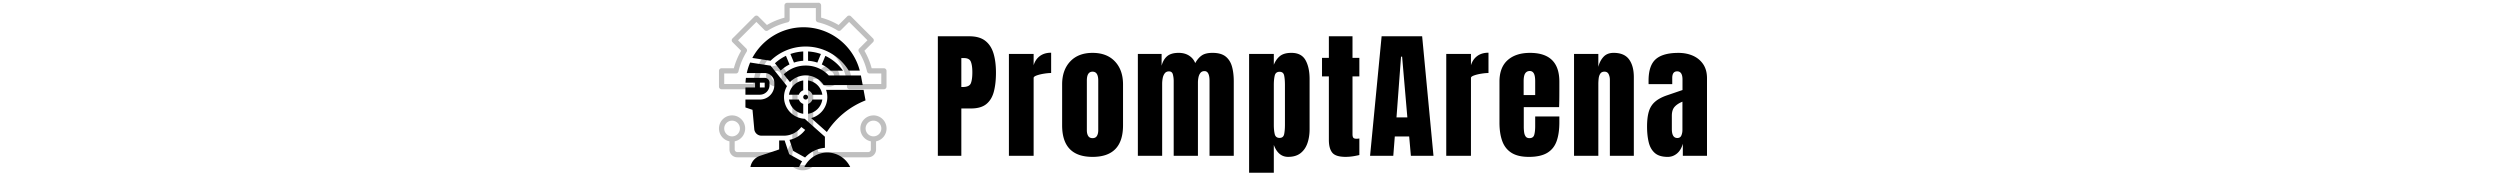 <svg xmlns="http://www.w3.org/2000/svg" xml:space="preserve" width="1500" height="116" data-id="lg_jUGyU5UH9TwiFDkjCa" data-version="1" viewBox="0 0 1500 116"><g data-padding="20"><g transform="translate(10 1.763)scale(.97)"><g opacity=".5"><path d="M536.46 40.401h-7.598q-1.458-5.605-4.487-10.822l5.346-5.346a1.62 1.62 0 0 0 0-2.268L516.064 8.293a1.62 1.62 0 0 0-2.3 0l-5.346 5.346a43.7 43.7 0 0 0-10.822-4.553V1.521a1.62 1.62 0 0 0-.47-1.134c-.308-.324-.729-.55-1.134-.486l-19.44.032a1.62 1.62 0 0 0-1.62 1.62v7.582q-5.637 1.458-10.854 4.504l-5.362-5.346a1.62 1.62 0 0 0-2.268 0L442.791 21.95a1.62 1.62 0 0 0 0 2.3l5.346 5.347a43.7 43.7 0 0 0-4.52 10.805h-7.581a1.62 1.62 0 0 0-1.62 1.62v9.752a1.62 1.62 0 0 0 1.62 1.62h21.238a1.62 1.62 0 0 0 1.62-1.62c0-15.066 12.264-27.345 27.346-27.345s27.345 12.263 27.345 27.345a1.62 1.62 0 0 0 1.62 1.62h21.222a1.62 1.62 0 0 0 1.62-1.62v-9.752a1.62 1.62 0 0 0-1.62-1.62m-1.62 9.752h-18.014c-.842-16.119-14.224-28.965-30.537-28.965s-29.695 12.846-30.537 28.965h-18.063v-6.512h7.225a1.62 1.62 0 0 0 1.588-1.247q1.458-6.383 5.054-12.199a1.62 1.62 0 0 0-.227-2.009L446.21 23.1l11.356-11.356 5.087 5.087a1.62 1.62 0 0 0 2.008.227 40.5 40.5 0 0 1 12.215-5.07 1.62 1.62 0 0 0 1.264-1.588V3.173l16.2-.016v7.21a1.62 1.62 0 0 0 1.263 1.587 40.5 40.5 0 0 1 12.215 5.103 1.62 1.62 0 0 0 2.009-.227l5.087-5.087 11.356 11.34-5.087 5.103a1.62 1.62 0 0 0-.227 2.01 40.5 40.5 0 0 1 5.055 12.198 1.62 1.62 0 0 0 1.587 1.247h7.226Z" opacity=".5"/><path d="M529.98 69.577a8.1 8.1 0 0 0-1.62 16.038v5.006a1.62 1.62 0 0 1-1.62 1.62h-30.91a9.72 9.72 0 0 0-3.094-5.589V46.913h3.467a6.48 6.48 0 1 0 0-3.24h-3.467a3.24 3.24 0 0 0-3.24 3.24v37.811a9.72 9.72 0 0 0-6.48 0V46.881a3.24 3.24 0 0 0-3.24-3.24l-3.467.016a6.48 6.48 0 1 0 0 3.24h3.467v39.755a9.72 9.72 0 0 0-3.078 5.59h-30.942a1.62 1.62 0 0 1-1.62-1.62v-5.023a8.1 8.1 0 1 0-3.24 0v5.022a4.86 4.86 0 0 0 4.86 4.86h30.91a9.72 9.72 0 0 0 19.148 0h30.91a4.86 4.86 0 0 0 4.86-4.86V85.6a8.1 8.1 0 0 0-1.62-16.038m-27.54-27.524a3.24 3.24 0 1 1 0 6.48 3.24 3.24 0 0 1 0-6.48m-32.384 6.48a3.24 3.24 0 1 1 0-6.48 3.24 3.24 0 0 1 0 6.48m-32.384 29.16a4.86 4.86 0 1 1 9.72 0 4.86 4.86 0 0 1-9.72 0m48.6 22.664a6.48 6.48 0 1 1 .016-12.96 6.48 6.48 0 0 1-.016 12.96m43.724-17.82a4.86 4.86 0 1 1 0-9.72 4.86 4.86 0 0 1 0 9.72" opacity=".5"/></g><rect width="525.458" height="97.18" x="79.431" y="-390.071" fill="none" rx="0" ry="0" transform="translate(487.09 409)"/><path d="M584.33 94.54H569.8V20.63h19.53q6.13 0 9.72 2.73t5.15 7.77q1.55 5.04 1.55 12.01 0 6.72-1.3 11.69-1.3 4.98-4.64 7.71t-9.47 2.73h-6.01Zm0-60.43V52h.84q4.12 0 5.04-2.31.93-2.31.93-6.8 0-4.2-.91-6.49-.9-2.29-4.26-2.29Zm44.72 60.43h-15.29V31.55h15.29v7.01q1.09-3.65 3.86-5.71t6.97-2.06v12.56q-1.85 0-4.41.4t-4.49 1.09-1.93 1.53Zm36.45.68q-18.82 0-18.82-19.53V50.41q0-8.9 5-14.21t13.82-5.31q8.86 0 13.85 5.31 5 5.31 5 14.21v25.28q0 19.53-18.85 19.53m0-11.59q1.89 0 2.7-1.37.82-1.36.82-3.46V48.02q0-5.5-3.52-5.5-3.53 0-3.53 5.5V78.8q0 2.1.82 3.46.82 1.37 2.71 1.37m43.05 10.91h-15.03V31.55h14.69v7.3q1.01-3.86 3.45-5.92 2.43-2.05 7.13-2.05 3.78 0 6.45 1.74t3.76 4.6q1.72-3.11 4.05-4.73 2.33-1.61 6.66-1.61 5.25 0 8.08 2.24 2.83 2.25 3.95 6.22 1.11 3.97 1.11 9.17v46.03h-14.99V48.26q0-6.09-3.11-6.09-1.64 0-2.52 1.11-.88 1.12-1.22 2.76-.33 1.63-.33 3.27v45.23h-14.99V48.26q0-1.97-.49-3.95-.48-1.97-2.45-1.97-1.68 0-2.61 1.22-.92 1.22-1.26 3-.33 1.78-.33 3.51Zm69.07 10.49h-15.29V31.55h15.29v6.72q1.38-3.49 3.84-5.44t7.03-1.95q6.18 0 8.72 4.49t2.54 11.76v30.99q0 4.83-1.37 8.71-1.36 3.88-4.28 6.13t-7.62 2.25q-6.13 0-8.86-7.39Zm3.57-21.54q2.35 0 2.83-2.35t.48-5.79V50.74q0-3.49-.48-5.82t-2.83-2.33q-2.44 0-3.01 2.37-.56 2.38-.56 5.78v24.61q0 3.4.56 5.77.57 2.37 3.01 2.37M822 95.21q-6.09 0-8.21-2.58-2.12-2.59-2.12-7.92V45.45h-4.24V33.98h4.24V20.63h14.62v13.35h4.24v11.47h-4.24v35.73q0 1.56.5 2.19t1.93.63q1.01 0 1.81-.17v10.24q-.51.17-3.15.66-2.65.48-5.38.48m29.52-.67h-14.36l7.14-73.91h25.07l7.01 73.91H862.4l-1.05-11.93h-8.9Zm4.79-61.31-2.81 37.58h6.72l-3.24-37.58Zm43.25 61.31h-15.28V31.55h15.28v7.01q1.1-3.65 3.87-5.71t6.97-2.06v12.56q-1.85 0-4.41.4t-4.49 1.09q-1.94.69-1.94 1.53Zm35.78.68q-6.72 0-10.71-2.52t-5.71-7.27q-1.72-4.74-1.72-11.42V48.69q0-8.78 5.04-13.29t13.86-4.51q18.14 0 18.14 17.8v4.58q0 8.31-.17 11.17h-21.84v12.18q0 1.68.21 3.29.21 1.62.95 2.67.73 1.05 2.37 1.05 2.35 0 2.94-2.04t.59-5.31v-6.05h14.95v3.57q0 7.06-1.74 11.82-1.75 4.77-5.88 7.18-4.14 2.42-11.28 2.42m-3.19-46.74v8.48h7.14v-8.48q0-3.4-.84-4.89t-2.52-1.49q-1.81 0-2.79 1.43-.99 1.42-.99 4.95m46.2 46.06h-15.03V31.55h15.03v8.02q.84-3.61 3.13-6.15t6.36-2.54q6.55 0 9.51 4.03t2.96 11.04v48.59h-14.82V47.5q0-1.84-.75-3.42-.76-1.57-2.61-1.57-1.72 0-2.54 1.19-.82 1.2-1.03 2.99-.21 1.78-.21 3.54Zm42.91.68q-5.25 0-8-2.44-2.75-2.43-3.76-6.67-1.01-4.25-1.01-9.62 0-5.75 1.14-9.43 1.13-3.67 3.88-6.02 2.75-2.36 7.58-3.99l9.32-3.19v-6.47q0-5.08-3.31-5.08-3.03 0-3.03 4.11v3.78h-14.61q-.04-.33-.04-.86v-1.2q0-9.4 4.43-13.33 4.43-3.92 14.04-3.92 5.04 0 9.03 1.78 3.99 1.79 6.32 5.27 2.33 3.49 2.33 8.61v48h-14.95v-7.48q-1.09 3.95-3.61 6.05t-5.75 2.1m5.92-11.68q1.85 0 2.52-1.55t.67-3.36V61.08q-3.11 1.26-4.83 3.17t-1.72 5.6v8.11q0 5.58 3.36 5.58M492.232 56.763h6.109a10.43 10.43 0 0 0-8.821-8.82v6.108a4.47 4.47 0 0 1 2.712 2.712m6.109 2.98h-6.11a4.47 4.47 0 0 1-2.711 2.712v6.11a10.43 10.43 0 0 0 8.82-8.822m-10.31-2.98a1.49 1.49 0 1 0 0 2.98 1.49 1.49 0 1 0 0-2.98"/><path d="M501.887 44.397a19.37 19.37 0 0 0-13.857-5.662c-5.14 0-9.923 1.937-13.559 5.41l3.874 4.841a13.35 13.35 0 0 1 20.845 1.818h24.123l-1.117-5.96h-19.877Zm-.447 13.857a13.41 13.41 0 0 1-9.998 12.963l9.7 8.627a50.66 50.66 0 0 1 23.93-19.564l-1.208-6.496h-23.199q.745 2.116.775 4.47M469.018 37.32l3.59 4.5a22.4 22.4 0 0 1 5.439-3.77l-2.205-5.334q-3.725 1.788-6.824 4.62m8.701 22.41a10.43 10.43 0 0 0 8.821 8.82v-6.109a4.47 4.47 0 0 1-2.712-2.712Z"/><path d="M486.54 47.943a10.43 10.43 0 0 0-8.82 8.821h6.108a4.47 4.47 0 0 1 2.712-2.712Zm-11.518 37.101-.402.03h-2.98v5.543l-11.83 3.948a8.88 8.88 0 0 0-5.93 6.9h30.142q.73-1.849 1.818-3.488l-7.987-4.425Z"/><path d="M456.248 78.041a4.47 4.47 0 0 0 4.44 4.068h13.932c4.202 0 8.195-2.012 10.728-5.364l2.384 1.788a16.4 16.4 0 0 1-9.685 6.17l2.28 6.823 7.36 4.082a18.77 18.77 0 0 1 12.263-5.99v-6.853L487.434 71.65a13.41 13.41 0 0 1-10.937-20.19l-10.132-12.664-12.665-1.937q-1.34 3.114-2.086 6.511H462.7a5.96 5.96 0 0 1 5.96 5.96v1.49a8.94 8.94 0 0 1-8.94 8.94h-8.94v4.887l4.38 1.46Z"/><path d="M465.68 50.804v-1.49a2.98 2.98 0 0 0-2.98-2.98h-11.607q-.194 1.49-.268 2.98h5.915v2.98h-5.96v4.47h8.94a5.96 5.96 0 0 0 5.96-5.96m-5.96-1.49h2.98v2.98h-2.98Zm41.704 43.21a15.79 15.79 0 0 0-14.17 8.94h28.325a15.79 15.79 0 0 0-14.155-8.94M486.54 30.02q-4.127.223-7.942 1.564l2.206 5.32q2.8-.94 5.736-1.133Zm24.555 11.86q-1.37-1.937-3.04-3.62a28.3 28.3 0 0 0-7.837-5.514l-2.205 5.305q2.98 1.445 5.513 3.83ZM489.52 30.02v5.75q2.92.195 5.737 1.133l2.205-5.319q-3.815-1.34-7.942-1.564"/><path d="M488.03 26.964a31.14 31.14 0 0 1 26.641 14.9h6.84a35.97 35.97 0 0 0-34.762-26.82c-13.708 0-25.628 7.688-31.693 18.983l11.265 1.728a31 31 0 0 1 21.709-8.79"/></g><path fill="transparent" stroke="transparent" d="M421 0h658v116H421z"/></g></svg>